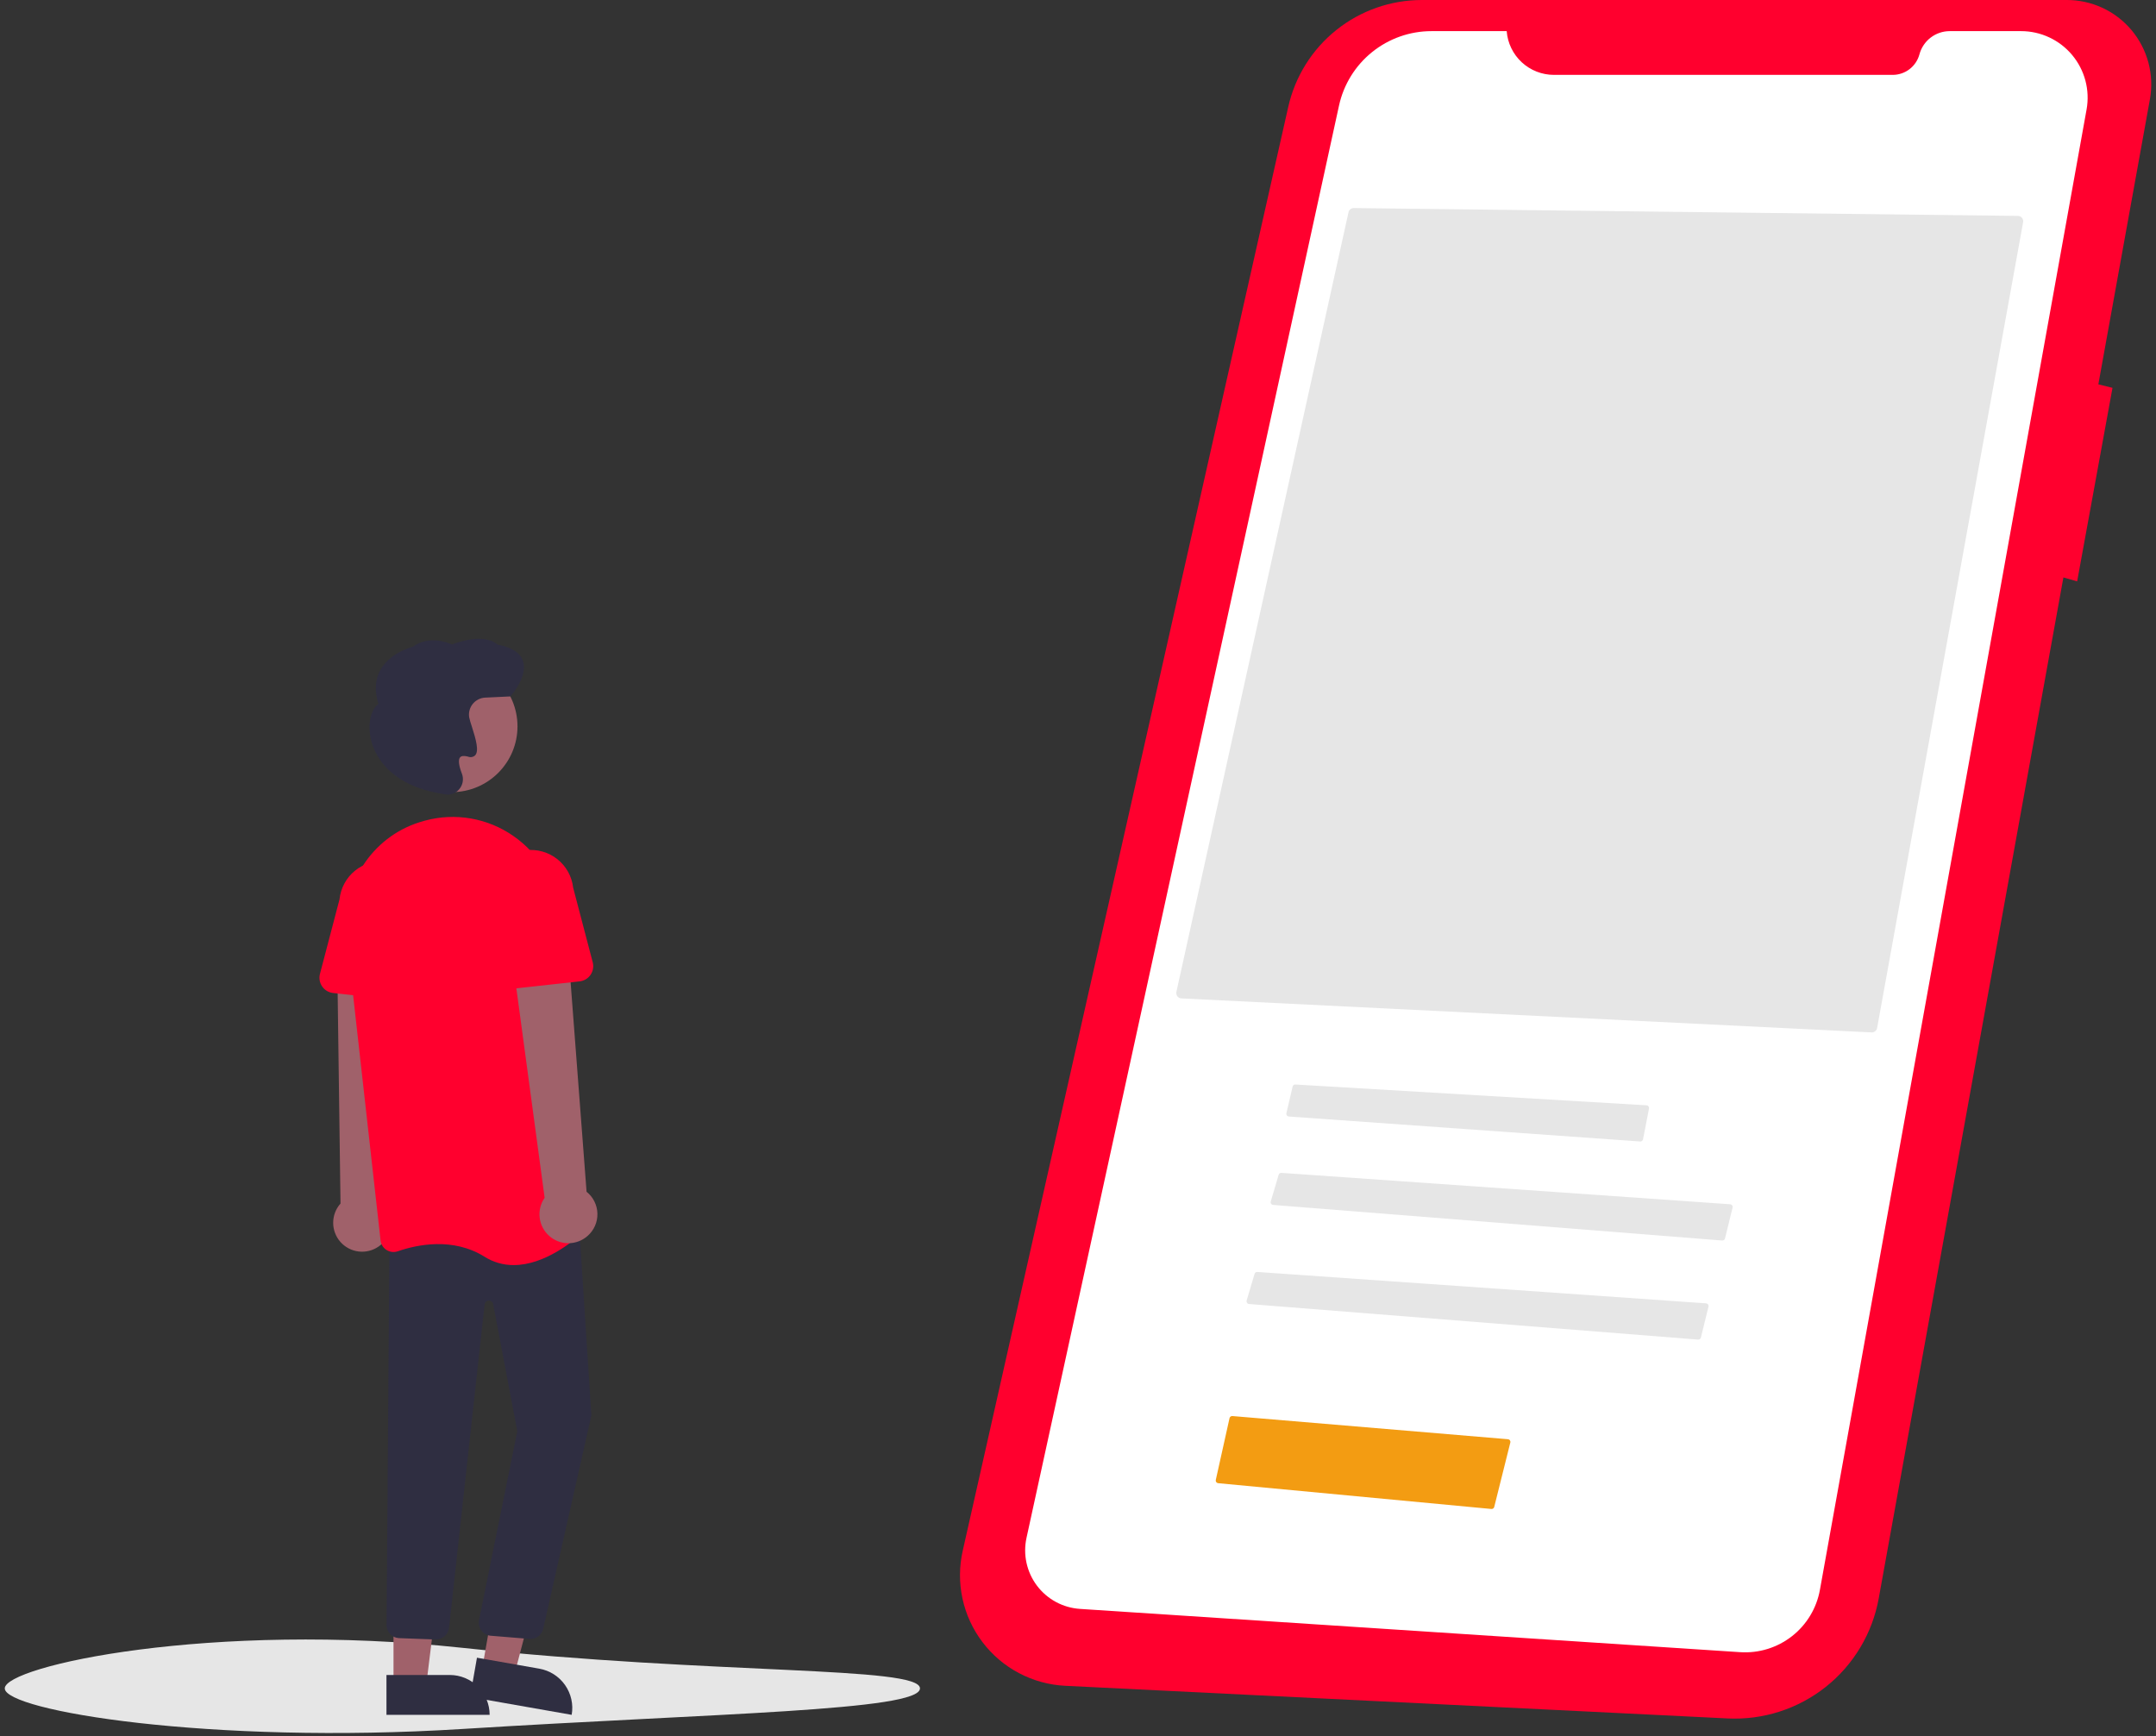 <svg width="226" height="182" viewBox="0 0 226 182" fill="none" xmlns="http://www.w3.org/2000/svg">
<rect x="0" y="0" width="226" height="182" fill="#333333" stroke="none"/>
<g clip-path="url(#clip0_788_2794)">
<path d="M216.587 0H149.047C145.788 0 142.625 1.109 140.08 3.144C137.534 5.18 135.757 8.021 135.04 11.2L100.914 162.571C100.542 164.222 100.535 165.935 100.895 167.589C101.254 169.243 101.971 170.798 102.996 172.145C104.02 173.493 105.326 174.6 106.824 175.389C108.321 176.178 109.973 176.63 111.663 176.713L181.095 180.134C184.813 180.317 188.47 179.141 191.385 176.826C194.299 174.511 196.272 171.214 196.935 167.551L216.294 60.53L217.735 60.942L221.44 40.657L219.957 40.287L225.361 10.413C225.593 9.134 225.539 7.819 225.204 6.562C224.869 5.306 224.261 4.139 223.424 3.144C222.586 2.15 221.539 1.352 220.358 0.809C219.176 0.265 217.89 -0.011 216.589 -0.001L216.587 0Z" fill="#FF002E"/>
<path d="M157.937 3.263H150.054C147.79 3.263 145.594 4.038 143.83 5.458C142.067 6.878 140.842 8.858 140.36 11.07L107.602 161.206C107.414 162.071 107.414 162.966 107.603 163.83C107.792 164.695 108.165 165.508 108.697 166.215C109.229 166.922 109.908 167.505 110.686 167.926C111.465 168.346 112.325 168.594 113.208 168.652L182.414 173.188C184.366 173.316 186.297 172.72 187.839 171.515C189.38 170.31 190.424 168.58 190.771 166.654L218.723 11.474C218.904 10.469 218.862 9.438 218.601 8.451C218.339 7.465 217.864 6.548 217.21 5.765C216.555 4.982 215.737 4.352 214.812 3.92C213.888 3.487 212.88 3.263 211.859 3.263H204.381C203.657 3.263 202.953 3.502 202.378 3.942C201.804 4.383 201.391 5 201.202 5.699C201.036 6.316 200.671 6.862 200.164 7.25C199.656 7.639 199.035 7.85 198.395 7.849H162.89C161.639 7.849 160.434 7.377 159.515 6.527C158.597 5.677 158.033 4.511 157.937 3.263Z" fill="white"/>
<path d="M196.195 108.221C196.329 108.226 196.461 108.182 196.566 108.097C196.671 108.013 196.742 107.894 196.766 107.761L212.071 23.295C212.085 23.215 212.082 23.132 212.062 23.053C212.042 22.974 212.005 22.9 211.954 22.837C211.903 22.774 211.839 22.723 211.766 22.687C211.693 22.652 211.613 22.633 211.533 22.632L141.903 21.81H141.897C141.77 21.811 141.648 21.855 141.55 21.934C141.452 22.014 141.383 22.125 141.356 22.248L123.314 103.973C123.297 104.053 123.296 104.135 123.314 104.215C123.331 104.295 123.365 104.37 123.414 104.436C123.463 104.5 123.525 104.554 123.596 104.592C123.668 104.63 123.747 104.652 123.828 104.656L196.195 108.221Z" fill="#E6E6E6"/>
<path d="M135.77 113.682C135.707 113.682 135.646 113.704 135.596 113.743C135.547 113.783 135.512 113.838 135.497 113.899L134.845 116.694C134.836 116.733 134.835 116.774 134.844 116.814C134.852 116.854 134.868 116.891 134.892 116.924C134.916 116.957 134.947 116.984 134.983 117.003C135.018 117.023 135.057 117.035 135.098 117.038L171.934 119.656C172.002 119.66 172.07 119.64 172.124 119.598C172.178 119.556 172.216 119.496 172.229 119.429L172.856 116.196C172.864 116.157 172.863 116.116 172.854 116.078C172.845 116.039 172.827 116.002 172.803 115.971C172.778 115.939 172.747 115.913 172.712 115.894C172.676 115.876 172.638 115.865 172.598 115.863L135.788 113.683L135.77 113.682Z" fill="#E6E6E6"/>
<path d="M180.524 130.036C180.591 130.042 180.657 130.023 180.711 129.984C180.765 129.945 180.803 129.888 180.819 129.824L181.618 126.584C181.627 126.544 181.628 126.502 181.62 126.462C181.613 126.422 181.596 126.384 181.572 126.351C181.548 126.318 181.517 126.291 181.481 126.271C181.445 126.251 181.406 126.239 181.365 126.236L134.323 122.946C134.259 122.941 134.196 122.958 134.143 122.995C134.09 123.031 134.052 123.085 134.034 123.146L133.205 125.946C133.193 125.986 133.19 126.029 133.197 126.07C133.203 126.111 133.219 126.15 133.243 126.185C133.266 126.219 133.297 126.248 133.333 126.269C133.369 126.29 133.41 126.302 133.451 126.306L180.524 130.036Z" fill="#E6E6E6"/>
<path d="M177.998 140.422C178.064 140.428 178.13 140.409 178.185 140.37C178.239 140.331 178.277 140.274 178.293 140.209L179.091 136.969C179.101 136.93 179.102 136.888 179.094 136.848C179.086 136.808 179.07 136.77 179.046 136.737C179.022 136.704 178.991 136.676 178.955 136.657C178.919 136.637 178.879 136.625 178.839 136.622L131.797 133.332C131.733 133.327 131.669 133.344 131.617 133.381C131.564 133.417 131.526 133.471 131.508 133.532L130.678 136.332C130.667 136.372 130.664 136.414 130.67 136.456C130.677 136.497 130.693 136.536 130.716 136.57C130.74 136.605 130.771 136.634 130.807 136.655C130.843 136.675 130.883 136.688 130.925 136.691L177.998 140.422Z" fill="#E6E6E6"/>
<path d="M96.436 176.985C96.436 179.334 74.933 179.585 48.468 181.239C22.026 182.891 0.5 179.334 0.5 176.985C0.5 174.636 22.127 169.91 48.468 172.732C74.933 175.568 96.436 174.636 96.436 176.985Z" fill="#E6E6E6"/>
<path d="M156.332 158.177C156.399 158.184 156.466 158.166 156.521 158.127C156.576 158.088 156.615 158.031 156.631 157.965L158.318 151.214C158.328 151.175 158.33 151.134 158.322 151.094C158.314 151.054 158.298 151.016 158.275 150.983C158.251 150.949 158.22 150.922 158.185 150.902C158.15 150.882 158.11 150.869 158.07 150.866L129.181 148.436C129.114 148.432 129.047 148.451 128.993 148.491C128.938 148.531 128.9 148.589 128.884 148.655L127.444 155.134C127.436 155.173 127.435 155.214 127.443 155.253C127.451 155.292 127.468 155.328 127.491 155.361C127.515 155.393 127.545 155.42 127.579 155.439C127.614 155.459 127.652 155.471 127.692 155.475L156.332 158.177Z" fill="#F39C12"/>
<path d="M39.688 130.667C40.052 130.417 40.356 130.091 40.58 129.712C40.804 129.332 40.943 128.907 40.985 128.469C41.027 128.03 40.973 127.587 40.825 127.171C40.678 126.756 40.441 126.377 40.132 126.063L41.302 99.953L35.347 100.622L35.693 126.161C35.199 126.715 34.926 127.432 34.925 128.174C34.924 128.917 35.196 129.633 35.688 130.189C36.181 130.744 36.86 131.1 37.598 131.188C38.335 131.275 39.079 131.09 39.688 130.665L39.688 130.667Z" fill="#A0616A"/>
<path d="M50.552 174.865L53.941 175.461L57.291 162.671L52.85 161.792L50.552 174.865Z" fill="#A0616A"/>
<path d="M59.926 179.757L49.274 177.884L49.997 173.769L56.534 174.918C57.625 175.11 58.596 175.728 59.232 176.635C59.868 177.543 60.118 178.666 59.926 179.757L59.926 179.757Z" fill="#2F2E41"/>
<path d="M41.249 176.561H44.69L46.327 163.288H41.248L41.249 176.561Z" fill="#A0616A"/>
<path d="M51.326 179.757L40.511 179.758L40.51 175.579L47.147 175.579C48.255 175.579 49.318 176.019 50.102 176.803C50.886 177.586 51.326 178.649 51.326 179.757Z" fill="#2F2E41"/>
<path d="M55.606 171.804C55.553 171.804 55.499 171.801 55.446 171.794L51.395 171.461C51.211 171.439 51.033 171.38 50.872 171.288C50.711 171.195 50.571 171.071 50.459 170.922C50.348 170.774 50.268 170.604 50.224 170.423C50.18 170.243 50.174 170.056 50.204 169.872L54.225 150.032L51.699 136.707C51.679 136.598 51.62 136.501 51.533 136.433C51.446 136.365 51.338 136.33 51.228 136.336C51.118 136.341 51.013 136.386 50.934 136.463C50.854 136.539 50.805 136.642 50.796 136.752L47.073 170.611C47.038 170.968 46.867 171.297 46.594 171.53C46.321 171.762 45.968 171.879 45.611 171.857L41.795 171.715C41.46 171.691 41.146 171.546 40.912 171.306C40.677 171.067 40.538 170.75 40.522 170.415L40.826 129.498L60.61 127.025L61.992 148.37L61.987 148.392L56.937 170.757C56.864 171.055 56.693 171.32 56.452 171.51C56.211 171.7 55.913 171.803 55.606 171.804Z" fill="#2F2E41"/>
<path d="M47.35 83.035C51.158 83.035 54.245 79.948 54.245 76.141C54.245 72.333 51.158 69.246 47.35 69.246C43.543 69.246 40.456 72.333 40.456 76.141C40.456 79.948 43.543 83.035 47.35 83.035Z" fill="#A0616A"/>
<path d="M53.846 132.612C52.768 132.618 51.711 132.316 50.799 131.74C47.458 129.653 43.666 130.482 41.702 131.163C41.507 131.231 41.3 131.254 41.094 131.231C40.889 131.207 40.692 131.138 40.517 131.028C40.345 130.919 40.199 130.773 40.091 130.601C39.983 130.428 39.915 130.233 39.893 130.031L36.322 98.136C35.724 92.792 38.943 87.768 43.976 86.19C44.166 86.13 44.358 86.074 44.553 86.021C46.12 85.597 47.76 85.52 49.359 85.798C50.958 86.076 52.477 86.7 53.808 87.628C55.165 88.566 56.299 89.789 57.132 91.213C57.964 92.636 58.475 94.225 58.627 95.867L61.634 127.975C61.654 128.183 61.626 128.393 61.552 128.588C61.477 128.783 61.359 128.958 61.205 129.1C60.151 130.075 57.092 132.612 53.846 132.612Z" fill="#FF002E"/>
<path d="M42.972 104.976L34.916 104.09C34.687 104.065 34.465 103.99 34.267 103.872C34.069 103.754 33.899 103.594 33.769 103.404C33.638 103.214 33.55 102.998 33.51 102.771C33.471 102.544 33.48 102.31 33.539 102.087L35.59 94.271C35.65 93.685 35.826 93.117 36.107 92.6C36.389 92.082 36.77 91.626 37.228 91.256C37.687 90.887 38.215 90.612 38.78 90.448C39.346 90.284 39.938 90.233 40.523 90.299C41.109 90.365 41.675 90.547 42.19 90.833C42.704 91.119 43.157 91.505 43.522 91.967C43.887 92.429 44.157 92.959 44.316 93.526C44.474 94.094 44.519 94.687 44.447 95.271L44.752 103.32C44.761 103.551 44.72 103.78 44.632 103.994C44.544 104.207 44.41 104.399 44.242 104.556C44.073 104.713 43.872 104.832 43.653 104.904C43.434 104.977 43.202 105.002 42.973 104.976L42.972 104.976Z" fill="#FF002E"/>
<path d="M61.601 129.549C61.932 129.257 62.195 128.897 62.371 128.493C62.548 128.089 62.634 127.651 62.623 127.211C62.612 126.77 62.505 126.337 62.308 125.942C62.112 125.547 61.832 125.201 61.487 124.926L59.501 98.865L53.666 100.179L57.09 125.558C56.667 126.168 56.482 126.912 56.571 127.649C56.66 128.386 57.016 129.065 57.572 129.557C58.128 130.049 58.845 130.32 59.587 130.319C60.33 130.317 61.046 130.043 61.6 129.549H61.601Z" fill="#A0616A"/>
<path d="M51.429 103.338C51.261 103.181 51.127 102.989 51.039 102.776C50.951 102.563 50.91 102.333 50.919 102.102L51.224 94.053C51.158 93.472 51.208 92.883 51.369 92.321C51.531 91.758 51.802 91.233 52.167 90.775C52.532 90.318 52.983 89.936 53.496 89.653C54.008 89.37 54.571 89.19 55.153 89.125C55.734 89.059 56.323 89.108 56.885 89.27C57.448 89.432 57.973 89.703 58.431 90.068C58.888 90.433 59.27 90.884 59.553 91.397C59.836 91.909 60.016 92.472 60.081 93.053L62.132 100.87C62.191 101.093 62.2 101.326 62.161 101.553C62.121 101.78 62.033 101.996 61.902 102.186C61.772 102.376 61.602 102.536 61.404 102.654C61.206 102.773 60.985 102.847 60.755 102.872L52.699 103.758C52.47 103.783 52.238 103.759 52.019 103.686C51.8 103.613 51.599 103.494 51.431 103.337L51.429 103.338Z" fill="#FF002E"/>
<path d="M46.94 83.294C46.817 83.294 46.695 83.28 46.575 83.252L46.54 83.244C40.479 82.317 39.139 78.805 38.845 77.339C38.541 75.821 38.887 74.356 39.67 73.787C39.243 72.439 39.312 71.243 39.874 70.233C40.857 68.47 42.985 67.875 43.271 67.8C44.971 66.546 47.006 67.383 47.376 67.553C50.665 66.336 51.923 67.349 52.15 67.575C53.62 67.84 54.517 68.407 54.814 69.264C55.373 70.873 53.606 72.874 53.53 72.958L53.491 73.002L50.858 73.128C50.608 73.139 50.364 73.204 50.14 73.316C49.917 73.429 49.72 73.587 49.561 73.781C49.403 73.974 49.287 74.199 49.221 74.441C49.156 74.682 49.141 74.934 49.179 75.181C49.25 75.5 49.34 75.815 49.449 76.123C49.898 77.528 50.235 78.729 49.801 79.185C49.702 79.274 49.581 79.332 49.45 79.355C49.32 79.378 49.186 79.363 49.064 79.313C48.652 79.203 48.373 79.226 48.233 79.382C48.017 79.623 48.083 80.234 48.419 81.101C48.525 81.375 48.553 81.673 48.501 81.963C48.45 82.252 48.32 82.522 48.126 82.742C47.98 82.915 47.798 83.053 47.593 83.148C47.388 83.244 47.165 83.294 46.939 83.294H46.94Z" fill="#2F2E41"/>
</g>
<defs>
<clipPath id="clip0_788_2794">
<rect width="225" height="181.662" fill="white" transform="translate(0.5)"/>
</clipPath>
</defs>
</svg>
